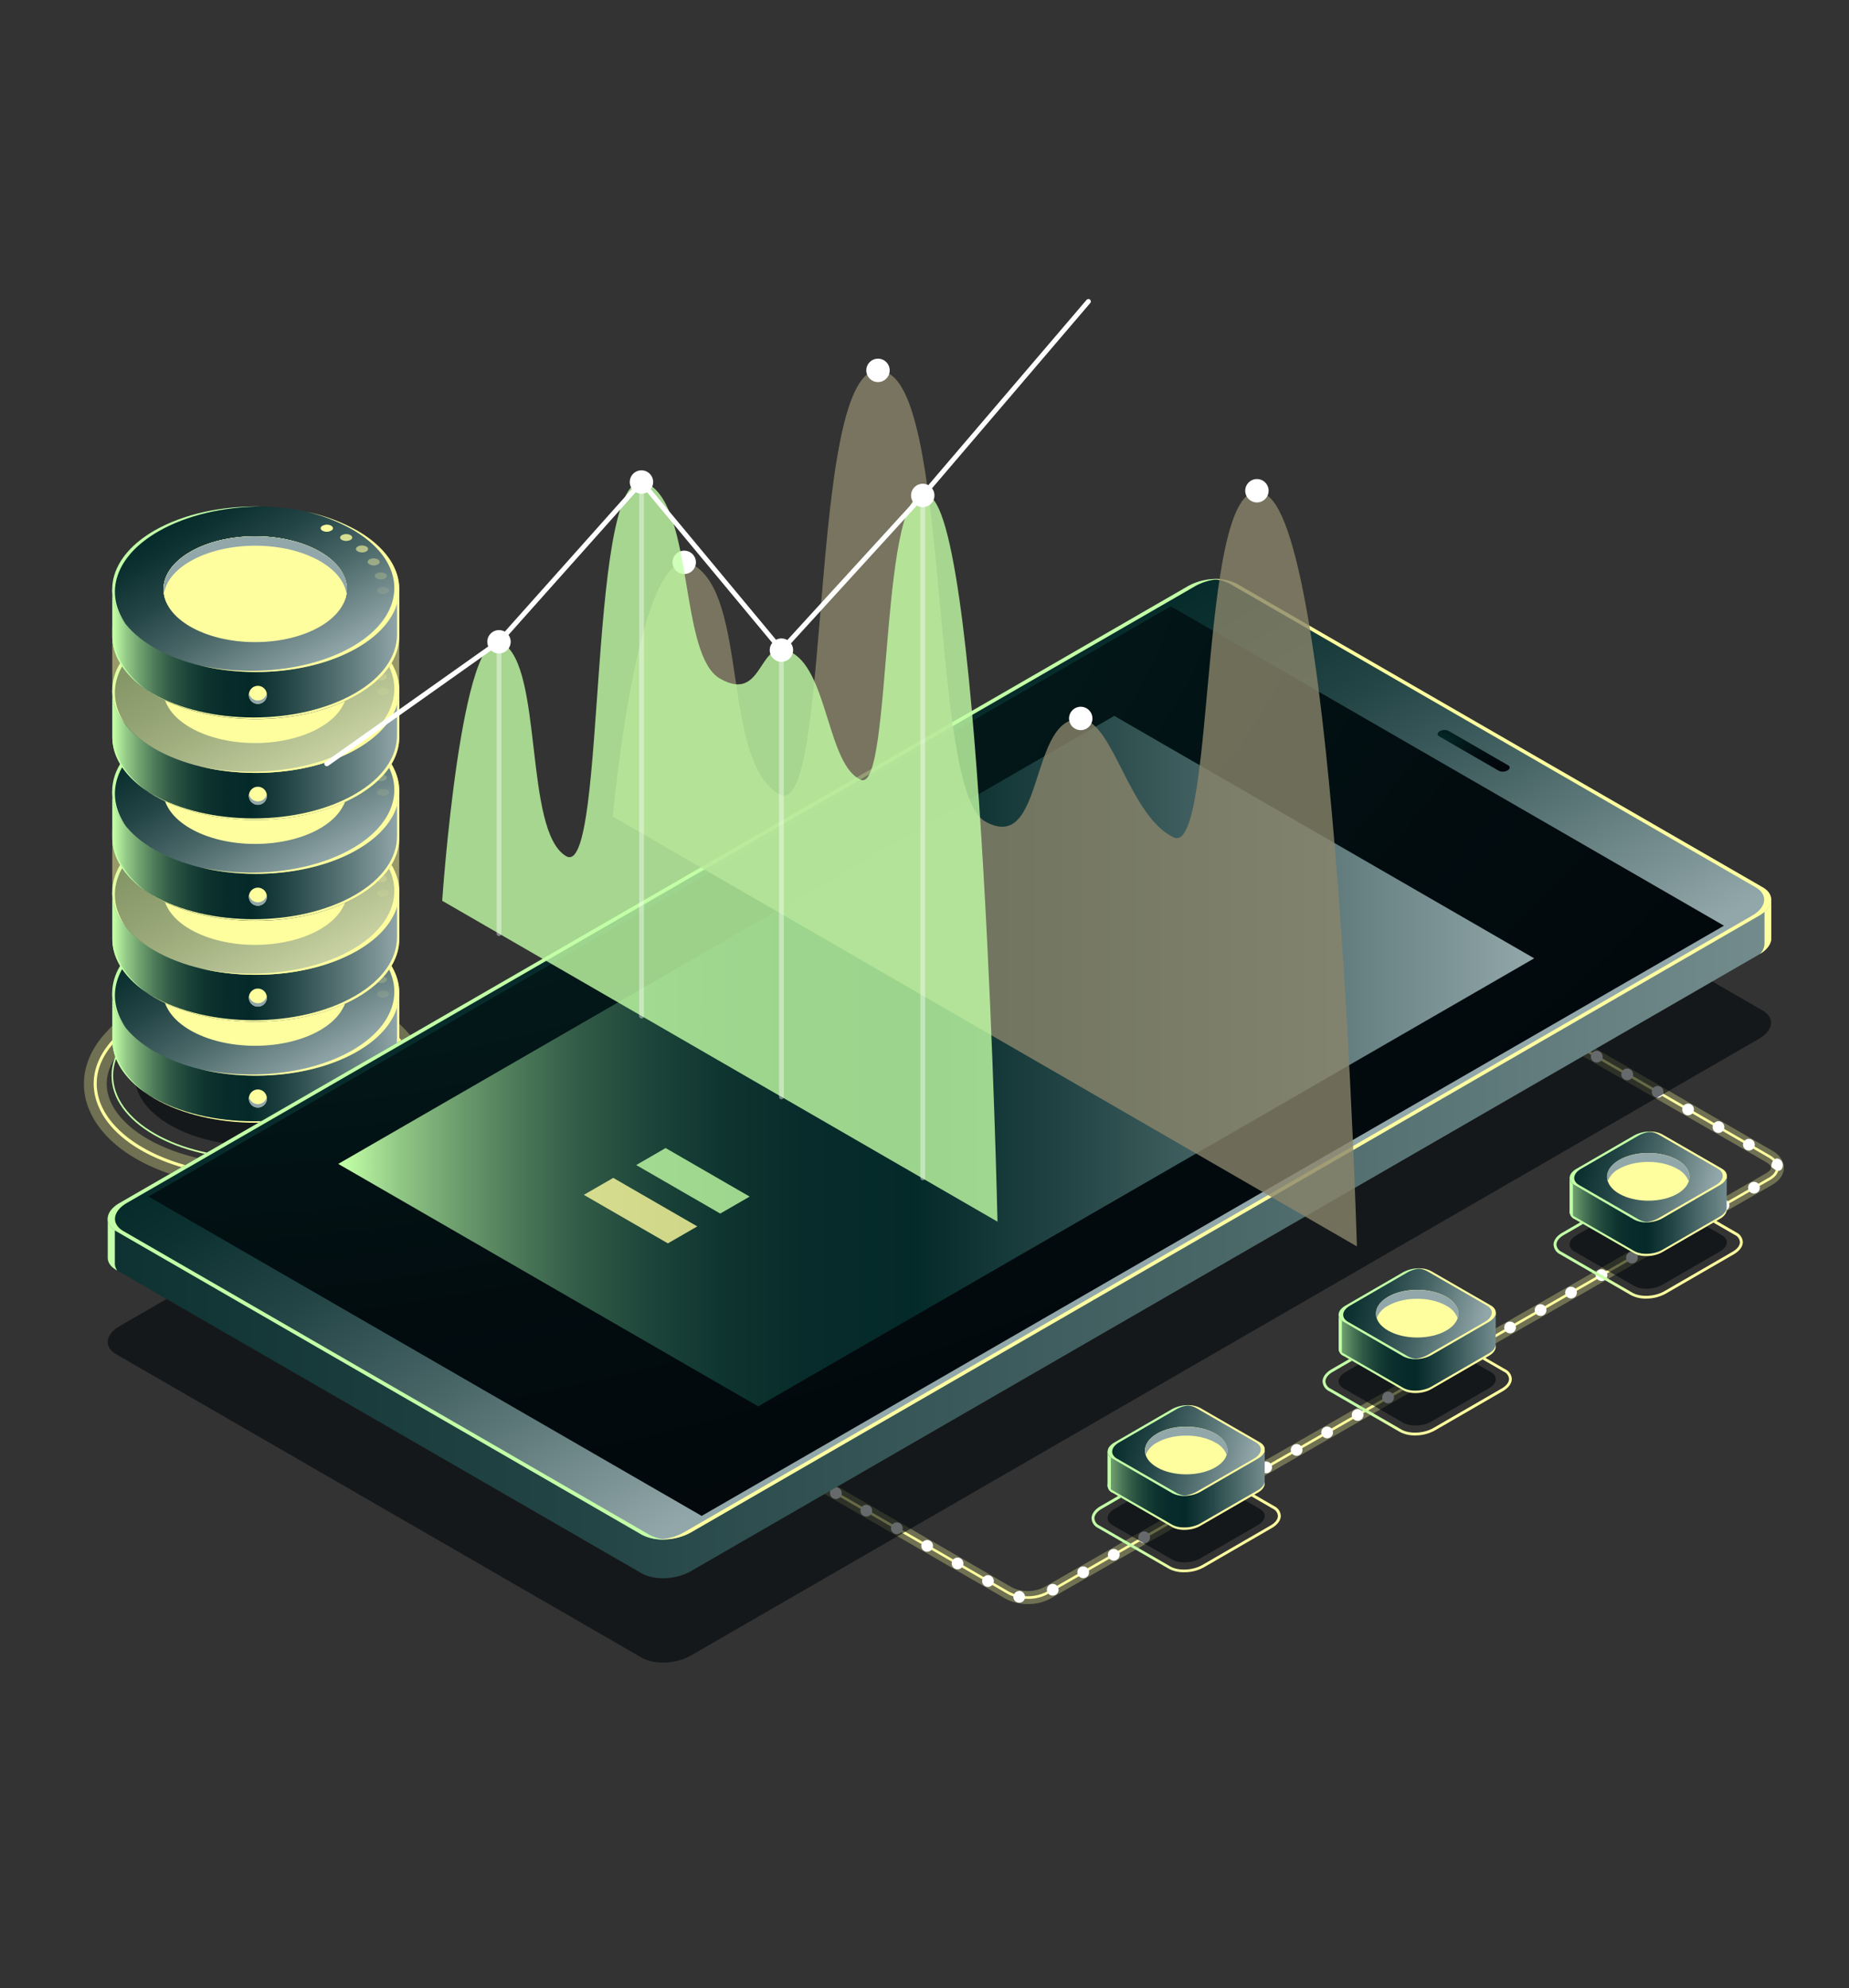 <svg xmlns="http://www.w3.org/2000/svg" xmlns:xlink="http://www.w3.org/1999/xlink" viewBox="0 0 767.17 824.97"><rect x="0" y="0" width="767.17" height="824.97" fill="#333333" stroke="none"/><defs><style>.cls-1,.cls-10,.cls-11,.cls-12,.cls-13,.cls-16,.cls-2,.cls-9{fill:#fffe9f;}.cls-1{opacity:0.3;}.cls-3{fill:url(#_ÂÁ_Ï_ÌÌ_È_ËÂÌÚ_14);}.cls-4{fill:#02070b;}.cls-10,.cls-4{opacity:0.6;}.cls-5{fill:url(#_ÂÁ_Ï_ÌÌ_È_ËÂÌÚ_15);}.cls-30,.cls-6{fill:#c3ffa6;}.cls-7{fill:url(#_ÂÁ_Ï_ÌÌ_È_ËÂÌÚ_13);}.cls-8{fill:#92a7aa;}.cls-29,.cls-30,.cls-9{opacity:0.8;}.cls-11,.cls-31{opacity:0.4;}.cls-12{opacity:0.2;}.cls-13{opacity:0.1;}.cls-14{fill:url(#_ÂÁ_Ï_ÌÌ_È_ËÂÌÚ_15-2);}.cls-15{fill:url(#_ÂÁ_Ï_ÌÌ_È_ËÂÌÚ_13-2);}.cls-16{opacity:0.5;}.cls-17{fill:url(#_ÂÁ_Ï_ÌÌ_È_ËÂÌÚ_15-3);}.cls-18{fill:url(#_ÂÁ_Ï_ÌÌ_È_ËÂÌÚ_13-3);}.cls-19{fill:url(#_ÂÁ_Ï_ÌÌ_È_ËÂÌÚ_15-4);}.cls-20{fill:url(#_ÂÁ_Ï_ÌÌ_È_ËÂÌÚ_13-4);}.cls-21{fill:url(#_ÂÁ_Ï_ÌÌ_È_ËÂÌÚ_15-5);}.cls-22{fill:url(#_ÂÁ_Ï_ÌÌ_È_ËÂÌÚ_13-5);}.cls-23,.cls-31{fill:#fff;}.cls-24{fill:url(#_ÂÁ_Ï_ÌÌ_È_ËÂÌÚ_13-6);}.cls-25{fill:url(#_ÂÁ_Ï_ÌÌ_È_ËÂÌÚ_13-7);}.cls-26{fill:url(#_ÂÁ_Ï_ÌÌ_È_ËÂÌÚ_18);}.cls-27{fill:url(#_ÂÁ_Ï_ÌÌ_È_ËÂÌÚ_15-6);}.cls-28{fill:url(#_ÂÁ_Ï_ÌÌ_È_ËÂÌÚ_18-2);}.cls-29{fill:#89846b;}.cls-32{fill:url(#_ÂÁ_Ï_ÌÌ_È_ËÂÌÚ_14-2);}.cls-33{fill:url(#_ÂÁ_Ï_ÌÌ_È_ËÂÌÚ_15-7);}.cls-34{fill:url(#_ÂÁ_Ï_ÌÌ_È_ËÂÌÚ_14-3);}.cls-35{fill:url(#_ÂÁ_Ï_ÌÌ_È_ËÂÌÚ_13-8);}.cls-36{fill:url(#_ÂÁ_Ï_ÌÌ_È_ËÂÌÚ_14-4);}.cls-37{fill:url(#_ÂÁ_Ï_ÌÌ_È_ËÂÌÚ_15-8);}.cls-38{fill:url(#_ÂÁ_Ï_ÌÌ_È_ËÂÌÚ_14-5);}.cls-39{fill:url(#_ÂÁ_Ï_ÌÌ_È_ËÂÌÚ_13-9);}.cls-40{fill:url(#_ÂÁ_Ï_ÌÌ_È_ËÂÌÚ_14-6);}.cls-41{fill:url(#_ÂÁ_Ï_ÌÌ_È_ËÂÌÚ_15-9);}.cls-42{fill:url(#_ÂÁ_Ï_ÌÌ_È_ËÂÌÚ_14-7);}.cls-43{fill:url(#_ÂÁ_Ï_ÌÌ_È_ËÂÌÚ_13-10);}</style><linearGradient id="_ÂÁ_Ï_ÌÌ_È_ËÂÌÚ_14" x1="46.28" y1="446.32" x2="165.99" y2="446.32" gradientUnits="userSpaceOnUse"><stop offset="0" stop-color="#c3ffa6"/><stop offset="0.23" stop-color="#c3ffa6"/><stop offset="0.51" stop-color="#fffe9f"/><stop offset="0.78" stop-color="#fffe9f"/><stop offset="1" stop-color="#fffe9f"/></linearGradient><linearGradient id="_ÂÁ_Ï_ÌÌ_È_ËÂÌÚ_15" x1="-206.71" y1="431.44" x2="-87.66" y2="431.44" gradientTransform="translate(253.32)" gradientUnits="userSpaceOnUse"><stop offset="0" stop-color="#c3ffa6"/><stop offset="0.01" stop-color="#bcf8a2"/><stop offset="0.05" stop-color="#92c886"/><stop offset="0.1" stop-color="#6c9d6d"/><stop offset="0.15" stop-color="#4c7958"/><stop offset="0.2" stop-color="#325c47"/><stop offset="0.26" stop-color="#1d453a"/><stop offset="0.32" stop-color="#0f3530"/><stop offset="0.39" stop-color="#072c2b"/><stop offset="0.48" stop-color="#042929"/><stop offset="0.6" stop-color="#204242"/><stop offset="0.85" stop-color="#668082"/><stop offset="1" stop-color="#92a7aa"/></linearGradient><linearGradient id="_ÂÁ_Ï_ÌÌ_È_ËÂÌÚ_13" x1="-1358.35" y1="-690.4" x2="-1261.14" y2="-690.4" gradientTransform="matrix(0.87, 0.5, -0.87, 0.5, 642.49, 1412.03)" gradientUnits="userSpaceOnUse"><stop offset="0" stop-color="#042929"/><stop offset="0.13" stop-color="#0d3131"/><stop offset="0.34" stop-color="#244546"/><stop offset="0.6" stop-color="#4a6768"/><stop offset="0.89" stop-color="#7e9597"/><stop offset="1" stop-color="#92a7aa"/></linearGradient><linearGradient id="_ÂÁ_Ï_ÌÌ_È_ËÂÌÚ_15-2" x1="-206.71" y1="389.57" x2="-87.66" y2="389.57" xlink:href="#_ÂÁ_Ï_ÌÌ_È_ËÂÌÚ_15"/><linearGradient id="_ÂÁ_Ï_ÌÌ_È_ËÂÌÚ_13-2" x1="-1400.22" y1="-732.27" x2="-1303.01" y2="-732.27" xlink:href="#_ÂÁ_Ï_ÌÌ_È_ËÂÌÚ_13"/><linearGradient id="_ÂÁ_Ï_ÌÌ_È_ËÂÌÚ_15-3" x1="-206.71" y1="347.7" x2="-87.66" y2="347.7" xlink:href="#_ÂÁ_Ï_ÌÌ_È_ËÂÌÚ_15"/><linearGradient id="_ÂÁ_Ï_ÌÌ_È_ËÂÌÚ_13-3" x1="-1442.09" y1="-774.14" x2="-1344.88" y2="-774.14" xlink:href="#_ÂÁ_Ï_ÌÌ_È_ËÂÌÚ_13"/><linearGradient id="_ÂÁ_Ï_ÌÌ_È_ËÂÌÚ_15-4" x1="-206.71" y1="305.83" x2="-87.66" y2="305.83" xlink:href="#_ÂÁ_Ï_ÌÌ_È_ËÂÌÚ_15"/><linearGradient id="_ÂÁ_Ï_ÌÌ_È_ËÂÌÚ_13-4" x1="-1483.96" y1="-816.01" x2="-1386.75" y2="-816.01" xlink:href="#_ÂÁ_Ï_ÌÌ_È_ËÂÌÚ_13"/><linearGradient id="_ÂÁ_Ï_ÌÌ_È_ËÂÌÚ_15-5" x1="-206.71" y1="263.96" x2="-87.66" y2="263.96" xlink:href="#_ÂÁ_Ï_ÌÌ_È_ËÂÌÚ_15"/><linearGradient id="_ÂÁ_Ï_ÌÌ_È_ËÂÌÚ_13-5" x1="-1525.83" y1="-857.88" x2="-1428.62" y2="-857.88" xlink:href="#_ÂÁ_Ï_ÌÌ_È_ËÂÌÚ_13"/><linearGradient id="_ÂÁ_Ï_ÌÌ_È_ËÂÌÚ_13-6" x1="-93.66" y1="455.59" x2="905.55" y2="455.59" gradientTransform="matrix(1, 0, 0, 1, 0, 0)" xlink:href="#_ÂÁ_Ï_ÌÌ_È_ËÂÌÚ_13"/><linearGradient id="_ÂÁ_Ï_ÌÌ_È_ËÂÌÚ_13-7" x1="-2768.03" y1="-488.36" x2="-2494.47" y2="-488.36" gradientTransform="matrix(0.87, 0.5, -1, 0.58, 2180.09, 2037.11)" xlink:href="#_ÂÁ_Ï_ÌÌ_È_ËÂÌÚ_13"/><radialGradient id="_ÂÁ_Ï_ÌÌ_È_ËÂÌÚ_18" cx="-3468.96" cy="-2857.58" r="543.98" gradientTransform="matrix(0.84, 0.49, -1.07, 0.62, 15, 3738.88)" gradientUnits="userSpaceOnUse"><stop offset="0.01" stop-color="#042929"/><stop offset="0.28" stop-color="#031b1c"/><stop offset="0.67" stop-color="#020c0f"/><stop offset="1" stop-color="#02070b"/></radialGradient><linearGradient id="_ÂÁ_Ï_ÌÌ_È_ËÂÌÚ_15-6" x1="140.34" y1="440.28" x2="636.55" y2="440.28" gradientTransform="matrix(1, 0, 0, 1, 0, 0)" xlink:href="#_ÂÁ_Ï_ÌÌ_È_ËÂÌÚ_15"/><radialGradient id="_ÂÁ_Ï_ÌÌ_È_ËÂÌÚ_18-2" cx="-2640.7" cy="-1198.36" r="25.87" gradientTransform="matrix(0.87, 0.5, -0.87, 0.5, 1851.95, 2226.29)" xlink:href="#_ÂÁ_Ï_ÌÌ_È_ËÂÌÚ_18"/><linearGradient id="_ÂÁ_Ï_ÌÌ_È_ËÂÌÚ_14-2" x1="644.6" y1="515.9" x2="723.11" y2="515.9" xlink:href="#_ÂÁ_Ï_ÌÌ_È_ËÂÌÚ_14"/><linearGradient id="_ÂÁ_Ï_ÌÌ_È_ËÂÌÚ_15-7" x1="645.1" y1="502.38" x2="724.52" y2="502.38" gradientTransform="matrix(1, 0, 0, 1, 0, 0)" xlink:href="#_ÂÁ_Ï_ÌÌ_È_ËÂÌÚ_15"/><linearGradient id="_ÂÁ_Ï_ÌÌ_È_ËÂÌÚ_14-3" x1="645.1" y1="511.19" x2="724.52" y2="511.19" xlink:href="#_ÂÁ_Ï_ÌÌ_È_ËÂÌÚ_14"/><linearGradient id="_ÂÁ_Ï_ÌÌ_È_ËÂÌÚ_13-8" x1="-647.85" y1="-890.37" x2="-610.45" y2="-922.77" gradientTransform="matrix(0.87, 0.5, -1, 0.58, 321.45, 1326.35)" xlink:href="#_ÂÁ_Ï_ÌÌ_È_ËÂÌÚ_13"/><linearGradient id="_ÂÁ_Ï_ÌÌ_È_ËÂÌÚ_14-4" x1="548.75" y1="572.67" x2="627.26" y2="572.67" xlink:href="#_ÂÁ_Ï_ÌÌ_È_ËÂÌÚ_14"/><linearGradient id="_ÂÁ_Ï_ÌÌ_È_ËÂÌÚ_15-8" x1="549.25" y1="559.15" x2="628.67" y2="559.15" gradientTransform="matrix(1, 0, 0, 1, 0, 0)" xlink:href="#_ÂÁ_Ï_ÌÌ_È_ËÂÌÚ_15"/><linearGradient id="_ÂÁ_Ï_ÌÌ_È_ËÂÌÚ_14-5" x1="549.25" y1="567.96" x2="628.67" y2="567.96" xlink:href="#_ÂÁ_Ï_ÌÌ_È_ËÂÌÚ_14"/><linearGradient id="_ÂÁ_Ï_ÌÌ_È_ËÂÌÚ_13-9" x1="-646.42" y1="-793.29" x2="-609.02" y2="-825.68" gradientTransform="matrix(0.87, 0.5, -1, 0.58, 321.45, 1326.35)" xlink:href="#_ÂÁ_Ï_ÌÌ_È_ËÂÌÚ_13"/><linearGradient id="_ÂÁ_Ï_ÌÌ_È_ËÂÌÚ_14-6" x1="452.9" y1="629.44" x2="531.41" y2="629.44" xlink:href="#_ÂÁ_Ï_ÌÌ_È_ËÂÌÚ_14"/><linearGradient id="_ÂÁ_Ï_ÌÌ_È_ËÂÌÚ_15-9" x1="453.4" y1="615.92" x2="532.82" y2="615.92" gradientTransform="matrix(1, 0, 0, 1, 0, 0)" xlink:href="#_ÂÁ_Ï_ÌÌ_È_ËÂÌÚ_15"/><linearGradient id="_ÂÁ_Ï_ÌÌ_È_ËÂÌÚ_14-7" x1="453.4" y1="624.73" x2="532.82" y2="624.73" xlink:href="#_ÂÁ_Ï_ÌÌ_È_ËÂÌÚ_14"/><linearGradient id="_ÂÁ_Ï_ÌÌ_È_ËÂÌÚ_13-10" x1="-645" y1="-696.2" x2="-607.59" y2="-728.6" gradientTransform="matrix(0.87, 0.5, -1, 0.58, 321.45, 1326.35)" xlink:href="#_ÂÁ_Ï_ÌÌ_È_ËÂÌÚ_13"/></defs><title>features5</title><g id="S5"><path class="cls-1" d="M106,492.73a112.67,112.67,0,0,1-31.63-4.44c-20.5-6-34.52-17.35-38.47-31-2.77-9.6-.17-19.56,7.33-28.06h0l.81-.91c18-20.36,59.22-28.31,93.91-18.11,20.5,6,34.52,17.35,38.47,31,2.77,9.6.17,19.56-7.33,28.06l-.8.91C155.57,484.54,131.31,492.73,106,492.73ZM50.3,435.49C45,441.54,43.12,448.16,45,454.62c3,10.35,15,19.53,32,24.55,30.91,9.1,68.64,2.24,84.11-15.28l.8-.92c5.34-6.05,7.19-12.67,5.32-19.12-3-10.36-15-19.54-32-24.56-30.92-9.1-68.65-2.24-84.11,15.28Z"/><path class="cls-2" d="M105.57,488.51a107.17,107.17,0,0,1-30.08-4.18c-19.12-5.62-32.13-15.91-35.68-28.22-2.4-8.32-.16-16.68,6.46-24.19l.81-.91c16.71-18.94,56.93-26.51,89.66-16.88,19.12,5.62,32.12,15.91,35.67,28.23,2.4,8.31.17,16.67-6.46,24.18l-.8.91C153.36,480.81,129.87,488.51,105.57,488.51ZM47.21,432.75c-6.33,7.17-8.47,15.13-6.19,23,3.38,11.72,16.4,21.95,34.82,27.37,32.31,9.5,71.95,2.09,88.37-16.51l.8-.91c6.33-7.17,8.47-15.13,6.2-23-3.38-11.72-16.4-21.95-34.83-27.37-32.3-9.5-71.95-2.09-88.36,16.51Z"/><path class="cls-3" d="M106.14,481c-15.3,0-30.61-3.36-42.26-10.09-11.35-6.55-17.6-15.28-17.6-24.59s6.25-18,17.6-24.58c23.3-13.45,61.21-13.45,84.51,0C159.74,428.29,166,437,166,446.33s-6.25,18-17.59,24.58C136.75,477.64,121.44,481,106.14,481Zm0-68.71c-15.19,0-30.37,3.34-41.93,10-11.14,6.42-17.27,15-17.27,24s6.13,17.59,17.27,24c23.12,13.35,60.74,13.36,83.86,0,11.14-6.42,17.27-14.95,17.27-24s-6.13-17.6-17.27-24C136.51,415.63,121.32,412.29,106.14,412.29Z"/><ellipse class="cls-4" cx="106.14" cy="446.32" rx="50.26" ry="29.02"/><path class="cls-5" d="M165.67,431.41V412H155.13a47.1,47.1,0,0,0-6.9-4.82c-23.25-13.42-60.94-13.42-84.19,0A47.53,47.53,0,0,0,57.15,412H46.61v19.48h0c0,8.8,5.81,17.59,17.44,24.3,23.24,13.43,60.94,13.43,84.18,0C159.87,449,165.68,440.22,165.67,431.41Z"/><path class="cls-6" d="M47.16,430.94V412h-.55v19.48c0,7.87,4.69,15.74,14,22.11C51.66,446.92,47.16,438.93,47.16,430.94Z"/><path class="cls-2" d="M164.73,412v18.82c0,8.81-5.8,17.62-17.44,24.34-23.24,13.42-60.94,13.42-84.18,0-1.19-.69-2.27-1.4-3.33-2.13,1.33.95,2.74,1.87,4.27,2.75,23.24,13.43,60.94,13.43,84.18,0,11.64-6.72,17.45-15.52,17.44-24.33V412Z"/><ellipse class="cls-7" cx="106.14" cy="411.96" rx="59.53" ry="34.37"/><path class="cls-6" d="M65.65,388c11.81-6.82,27.24-10.26,42.71-10.36-16-.35-32.13,3-44.32,10-18.11,10.46-22.27,26.17-11.93,38.66C43.21,413.53,47.72,398.36,65.65,388Z"/><path class="cls-2" d="M148.23,387.65a73.61,73.61,0,0,0-21.06-7.82,71.94,71.94,0,0,1,19,7.35c23.25,13.43,23.25,35.19,0,48.61-17.07,9.86-41.91,12.44-63.12,7.82,21.64,5.27,47.58,2.83,65.21-7.35C171.48,422.84,171.48,401.08,148.23,387.65Z"/><ellipse class="cls-2" cx="105.85" cy="411.96" rx="38.04" ry="21.96"/><path class="cls-2" d="M79,408.2c14.86-8.58,38.94-8.58,53.8,0,4.81,2.77,8,6.11,9.73,9.64,3.55-7.38.32-15.61-9.73-21.42-14.86-8.57-38.94-8.57-53.8,0-10,5.81-13.27,14-9.73,21.42C70.91,414.31,74.14,411,79,408.2Z"/><path class="cls-2" d="M79,404c14.86-8.58,38.94-8.58,53.8,0,5.74,3.32,9.24,7.43,10.54,11.72,2.07-6.81-1.43-14.07-10.54-19.34-14.86-8.57-38.94-8.57-53.8,0-9.11,5.27-12.61,12.53-10.54,19.34C69.71,411.47,73.21,407.35,79,404Z"/><path class="cls-8" d="M79,400.34c14.86-8.58,38.94-8.58,53.8,0,6.57,3.79,10.22,8.62,11,13.57,1-6.25-2.69-12.7-11-17.49-14.86-8.57-38.94-8.57-53.8,0-8.29,4.79-11.94,11.24-11,17.49C68.73,409,72.38,404.13,79,400.34Z"/><path class="cls-2" d="M136.94,385.41a3.8,3.8,0,0,0-3.51.48c-.74.7-.36,1.61.84,2a3.78,3.78,0,0,0,3.51-.48C138.52,386.75,138.14,385.84,136.94,385.41Z"/><path class="cls-9" d="M145.35,389.49a3.93,3.93,0,0,0-3.55.08c-.94.58-.88,1.5.13,2a3.93,3.93,0,0,0,3.55-.07C146.42,391,146.36,390,145.35,389.49Z"/><path class="cls-10" d="M152.24,394.42a3.81,3.81,0,0,0-3.5-.33c-1.13.47-1.38,1.38-.57,2a3.86,3.86,0,0,0,3.51.32C152.8,396,153.05,395.07,152.24,394.42Z"/><path class="cls-11" d="M157.34,400a3.47,3.47,0,0,0-3.33-.72c-1.26.34-1.81,1.2-1.24,1.92a3.47,3.47,0,0,0,3.33.72C157.36,401.61,157.91,400.75,157.34,400Z"/><path class="cls-12" d="M160.44,406.1c-.32-.78-1.68-1.26-3-1.07s-2.18,1-1.86,1.74,1.67,1.26,3,1.08S160.76,406.88,160.44,406.1Z"/><path class="cls-13" d="M161.18,413.1c.6-.72.09-1.59-1.16-1.94a3.51,3.51,0,0,0-3.35.67c-.61.72-.1,1.58,1.15,1.94A3.53,3.53,0,0,0,161.18,413.1Z"/><path class="cls-14" d="M165.67,389.54V370.08H155.13a47.85,47.85,0,0,0-6.9-4.81c-23.25-13.43-60.94-13.43-84.19,0a48.29,48.29,0,0,0-6.89,4.81H46.61v19.49h0c0,8.8,5.81,17.59,17.44,24.3,23.24,13.42,60.94,13.42,84.18,0C159.87,407.15,165.68,398.35,165.67,389.54Z"/><path class="cls-6" d="M47.16,389.06v-19h-.55v19.49c0,7.87,4.69,15.74,14,22.11C51.66,405.05,47.16,397.06,47.16,389.06Z"/><path class="cls-2" d="M164.73,370.08v18.83c0,8.81-5.8,17.62-17.44,24.34-23.24,13.42-60.94,13.42-84.18,0-1.19-.69-2.27-1.4-3.33-2.13,1.33.95,2.74,1.87,4.27,2.75,23.24,13.42,60.94,13.42,84.18,0,11.64-6.72,17.45-15.52,17.44-24.33V370.08Z"/><ellipse class="cls-15" cx="106.14" cy="370.08" rx="59.53" ry="34.37"/><path class="cls-6" d="M65.65,346.14c11.81-6.82,27.24-10.26,42.71-10.36-16-.35-32.13,3-44.32,10C45.93,356.24,41.77,372,52.11,384.44,43.21,371.66,47.72,356.49,65.65,346.14Z"/><path class="cls-2" d="M148.23,345.78A73.61,73.61,0,0,0,127.17,338a71.94,71.94,0,0,1,19,7.35c23.25,13.43,23.25,35.19,0,48.61-17.07,9.85-41.91,12.44-63.12,7.82,21.64,5.27,47.58,2.83,65.21-7.35C171.48,381,171.48,359.2,148.23,345.78Z"/><path class="cls-2" d="M132.75,385.62c-14.86,8.57-38.94,8.57-53.8,0s-14.86-22.49,0-31.07,38.94-8.57,53.8,0S147.61,377,132.75,385.62Z"/><path class="cls-2" d="M79,366.33c14.86-8.58,38.94-8.58,53.8,0,4.81,2.77,8,6.11,9.73,9.64,3.55-7.38.32-15.61-9.73-21.42-14.86-8.57-38.94-8.57-53.8,0-10,5.8-13.27,14-9.73,21.42C70.91,372.44,74.14,369.1,79,366.33Z"/><path class="cls-2" d="M79,362.17c14.86-8.58,38.94-8.58,53.8,0,5.74,3.31,9.24,7.43,10.54,11.72,2.07-6.81-1.43-14.07-10.54-19.34-14.86-8.57-38.94-8.57-53.8,0-9.11,5.26-12.61,12.53-10.54,19.34C69.71,369.6,73.21,365.48,79,362.17Z"/><path class="cls-8" d="M79,358.46c14.86-8.57,38.94-8.57,53.8,0,6.57,3.79,10.22,8.62,11,13.57,1-6.25-2.69-12.7-11-17.49-14.86-8.57-38.94-8.57-53.8,0C70.66,359.34,67,365.79,68,372,68.73,367.09,72.38,362.26,79,358.46Z"/><path class="cls-2" d="M136.94,343.54a3.8,3.8,0,0,0-3.51.48c-.74.7-.36,1.6.84,2a3.78,3.78,0,0,0,3.51-.48C138.52,344.88,138.14,344,136.94,343.54Z"/><path class="cls-9" d="M145.35,347.62a3.93,3.93,0,0,0-3.55.08c-.94.58-.88,1.5.13,2a3.93,3.93,0,0,0,3.55-.07C146.42,349.08,146.36,348.16,145.35,347.62Z"/><path class="cls-10" d="M152.24,352.55a3.81,3.81,0,0,0-3.5-.33c-1.13.47-1.38,1.38-.57,2a3.83,3.83,0,0,0,3.51.33C152.8,354.1,153.05,353.19,152.24,352.55Z"/><path class="cls-11" d="M157.34,358.16a3.47,3.47,0,0,0-3.33-.72c-1.26.34-1.81,1.2-1.24,1.92a3.47,3.47,0,0,0,3.33.72C157.36,359.74,157.91,358.88,157.34,358.16Z"/><path class="cls-12" d="M160.44,364.23c-.32-.78-1.68-1.26-3-1.07s-2.18,1-1.86,1.74,1.67,1.26,3,1.08S160.76,365,160.44,364.23Z"/><path class="cls-13" d="M161.18,371.23c.6-.72.09-1.59-1.16-1.94a3.51,3.51,0,0,0-3.35.67c-.61.72-.1,1.58,1.15,1.93A3.5,3.5,0,0,0,161.18,371.23Z"/><path class="cls-16" d="M165.67,345.45l-18.43-.21c-22.42-12.37-57.44-12.68-80.48-.92l-20.18-.23v25.05h.07c-.43,9.11,5.36,18.3,17.4,25.25,23.24,13.42,60.94,13.42,84.18,0,12-6.95,17.83-16.14,17.4-25.25h0Z"/><path class="cls-17" d="M165.67,347.67V328.21H155.13a47.85,47.85,0,0,0-6.9-4.81C125,310,87.29,310,64,323.4a48.29,48.29,0,0,0-6.89,4.81H46.61V347.7h0c0,8.79,5.81,17.59,17.44,24.3,23.24,13.42,60.94,13.42,84.18,0C159.87,365.28,165.68,356.47,165.67,347.67Z"/><path class="cls-6" d="M47.16,347.19v-19h-.55V347.7c0,7.87,4.69,15.73,14,22.11C51.66,363.18,47.16,355.19,47.16,347.19Z"/><path class="cls-2" d="M164.73,328.21V347c0,8.81-5.8,17.62-17.44,24.34-23.24,13.42-60.94,13.42-84.18,0-1.19-.69-2.27-1.41-3.33-2.13,1.33.95,2.74,1.87,4.27,2.75,23.24,13.42,60.94,13.42,84.18,0,11.64-6.72,17.45-15.53,17.44-24.33V328.21Z"/><ellipse class="cls-18" cx="106.14" cy="328.21" rx="59.53" ry="34.37"/><path class="cls-6" d="M65.65,304.27c11.81-6.82,27.24-10.26,42.71-10.36-16-.35-32.13,3-44.32,10-18.11,10.46-22.27,26.17-11.93,38.66C43.21,329.79,47.72,314.62,65.65,304.27Z"/><path class="cls-2" d="M148.23,303.91a73.61,73.61,0,0,0-21.06-7.82,71.94,71.94,0,0,1,19,7.35c23.25,13.42,23.25,35.19,0,48.61-17.07,9.85-41.91,12.44-63.12,7.82,21.64,5.27,47.58,2.83,65.21-7.35C171.48,339.09,171.48,317.33,148.23,303.91Z"/><ellipse class="cls-2" cx="105.85" cy="328.21" rx="38.04" ry="21.96"/><path class="cls-2" d="M79,324.45c14.86-8.57,38.94-8.57,53.8,0,4.81,2.77,8,6.11,9.73,9.64,3.55-7.38.32-15.62-9.73-21.42-14.86-8.57-38.94-8.57-53.8,0-10,5.8-13.27,14-9.73,21.42C70.91,330.57,74.14,327.23,79,324.45Z"/><path class="cls-2" d="M79,320.3c14.86-8.58,38.94-8.58,53.8,0,5.74,3.31,9.24,7.43,10.54,11.72,2.07-6.81-1.43-14.08-10.54-19.34-14.86-8.57-38.94-8.57-53.8,0-9.11,5.26-12.61,12.53-10.54,19.34C69.71,327.73,73.21,323.61,79,320.3Z"/><path class="cls-8" d="M79,316.59c14.86-8.57,38.94-8.57,53.8,0,6.57,3.8,10.22,8.63,11,13.58,1-6.25-2.69-12.7-11-17.49-14.86-8.57-38.94-8.57-53.8,0-8.29,4.79-11.94,11.23-11,17.49C68.73,325.22,72.38,320.38,79,316.59Z"/><path class="cls-2" d="M136.94,301.67a3.78,3.78,0,0,0-3.51.48c-.74.7-.36,1.6.84,2a3.78,3.78,0,0,0,3.51-.48C138.52,303,138.14,302.1,136.94,301.67Z"/><path class="cls-9" d="M145.35,305.75a3.93,3.93,0,0,0-3.55.07c-.94.59-.88,1.51.13,2.05a3.93,3.93,0,0,0,3.55-.07C146.42,307.21,146.36,306.29,145.35,305.75Z"/><path class="cls-10" d="M152.24,310.68a3.81,3.81,0,0,0-3.5-.33c-1.13.47-1.38,1.38-.57,2a3.83,3.83,0,0,0,3.51.33C152.8,312.23,153.05,311.32,152.24,310.68Z"/><path class="cls-11" d="M157.34,316.28a3.5,3.5,0,0,0-3.33-.71c-1.26.33-1.81,1.19-1.24,1.92a3.47,3.47,0,0,0,3.33.72C157.36,317.87,157.91,317,157.34,316.28Z"/><path class="cls-12" d="M160.44,322.36c-.32-.78-1.68-1.26-3-1.07s-2.18,1-1.86,1.74,1.67,1.26,3,1.07S160.76,323.14,160.44,322.36Z"/><path class="cls-13" d="M161.18,329.36c.6-.72.09-1.59-1.16-1.94a3.51,3.51,0,0,0-3.35.67c-.61.71-.1,1.58,1.15,1.93A3.53,3.53,0,0,0,161.18,329.36Z"/><path class="cls-19" d="M165.67,305.8V286.34H155.13a47.85,47.85,0,0,0-6.9-4.81C125,268.1,87.29,268.1,64,281.52a49.14,49.14,0,0,0-6.89,4.82H46.61v19.49h0c0,8.79,5.81,17.59,17.44,24.3,23.24,13.42,60.94,13.42,84.18,0C159.87,323.41,165.68,314.6,165.67,305.8Z"/><path class="cls-6" d="M47.16,305.32v-19h-.55v19.49c0,7.87,4.69,15.73,14,22.11C51.66,321.31,47.16,313.32,47.16,305.32Z"/><path class="cls-2" d="M164.73,286.34v18.83c0,8.81-5.8,17.62-17.44,24.34-23.24,13.42-60.94,13.42-84.18,0-1.19-.68-2.27-1.4-3.33-2.12,1.33.95,2.74,1.87,4.27,2.75,23.24,13.42,60.94,13.42,84.18,0,11.64-6.72,17.45-15.53,17.44-24.33V286.34Z"/><ellipse class="cls-20" cx="106.14" cy="286.34" rx="59.53" ry="34.37"/><path class="cls-6" d="M65.65,262.4c11.81-6.82,27.24-10.26,42.71-10.37-16-.34-32.13,3-44.32,10C45.93,272.5,41.77,288.21,52.11,300.7,43.21,287.92,47.72,272.75,65.65,262.4Z"/><path class="cls-2" d="M148.23,262a73.62,73.62,0,0,0-21.06-7.83,72.3,72.3,0,0,1,19,7.36c23.25,13.42,23.25,35.18,0,48.61C129.07,320,104.23,322.62,83,318c21.64,5.27,47.58,2.83,65.21-7.35C171.48,297.22,171.48,275.46,148.23,262Z"/><path class="cls-2" d="M132.75,301.87c-14.86,8.58-38.94,8.58-53.8,0s-14.86-22.48,0-31.06,38.94-8.58,53.8,0S147.61,293.3,132.75,301.87Z"/><path class="cls-2" d="M79,282.58c14.86-8.57,38.94-8.57,53.8,0,4.81,2.78,8,6.12,9.73,9.65,3.55-7.38.32-15.62-9.73-21.42-14.86-8.58-38.94-8.58-53.8,0-10,5.8-13.27,14-9.73,21.42C70.91,288.7,74.14,285.36,79,282.58Z"/><path class="cls-2" d="M79,278.43c14.86-8.58,38.94-8.58,53.8,0,5.74,3.31,9.24,7.43,10.54,11.72,2.07-6.81-1.43-14.08-10.54-19.34-14.86-8.58-38.94-8.58-53.8,0-9.11,5.26-12.61,12.53-10.54,19.34C69.71,285.86,73.21,281.74,79,278.43Z"/><path class="cls-8" d="M79,274.72c14.86-8.57,38.94-8.57,53.8,0,6.57,3.79,10.22,8.63,11,13.58,1-6.25-2.69-12.7-11-17.49-14.86-8.58-38.94-8.58-53.8,0C70.66,275.6,67,282,68,288.3,68.73,283.35,72.38,278.51,79,274.72Z"/><path class="cls-2" d="M136.94,259.8a3.78,3.78,0,0,0-3.51.48c-.74.7-.36,1.6.84,2a3.78,3.78,0,0,0,3.51-.48C138.52,261.13,138.14,260.23,136.94,259.8Z"/><path class="cls-9" d="M145.35,263.88a3.93,3.93,0,0,0-3.55.07c-.94.59-.88,1.51.13,2.05a3.93,3.93,0,0,0,3.55-.07C146.42,265.34,146.36,264.42,145.35,263.88Z"/><path class="cls-10" d="M152.24,268.81a3.81,3.81,0,0,0-3.5-.33c-1.13.47-1.38,1.37-.57,2a3.83,3.83,0,0,0,3.51.33C152.8,270.36,153.05,269.45,152.24,268.81Z"/><path class="cls-11" d="M157.34,274.41a3.5,3.5,0,0,0-3.33-.71c-1.26.33-1.81,1.19-1.24,1.92a3.45,3.45,0,0,0,3.33.71C157.36,276,157.91,275.14,157.34,274.41Z"/><path class="cls-12" d="M160.44,280.49c-.32-.78-1.68-1.26-3-1.07s-2.18,1-1.86,1.74,1.67,1.26,3,1.07S160.76,281.27,160.44,280.49Z"/><path class="cls-13" d="M161.18,287.49c.6-.72.09-1.59-1.16-1.94a3.51,3.51,0,0,0-3.35.67c-.61.71-.1,1.58,1.15,1.93A3.53,3.53,0,0,0,161.18,287.49Z"/><path class="cls-16" d="M165.67,261.7l-18.43-.21c-22.42-12.36-57.44-12.67-80.48-.91l-20.18-.23v25h.07c-.43,9.11,5.36,18.29,17.4,25.25,23.24,13.42,60.94,13.42,84.18,0,12-6.95,17.83-16.14,17.4-25.25h0Z"/><path class="cls-21" d="M165.67,263.93V244.47H155.13a48.68,48.68,0,0,0-6.9-4.82c-23.25-13.42-60.94-13.42-84.19,0a49.14,49.14,0,0,0-6.89,4.82H46.61V264h0c0,8.79,5.81,17.59,17.44,24.3,23.24,13.42,60.94,13.42,84.18,0C159.87,281.54,165.68,272.73,165.67,263.93Z"/><path class="cls-6" d="M47.16,263.45v-19h-.55V264c0,7.87,4.69,15.73,14,22.11C51.66,279.44,47.16,271.45,47.16,263.45Z"/><path class="cls-2" d="M164.73,244.47V263.3c0,8.81-5.8,17.62-17.44,24.33-23.24,13.43-60.94,13.43-84.18,0-1.19-.68-2.27-1.4-3.33-2.12,1.33.95,2.74,1.87,4.27,2.75,23.24,13.42,60.94,13.42,84.18,0,11.64-6.72,17.45-15.53,17.44-24.33V244.47Z"/><path class="cls-22" d="M148.23,268.78c-23.24,13.42-60.94,13.42-84.18,0s-23.25-35.18,0-48.6,60.94-13.42,84.19,0S171.48,255.35,148.23,268.78Z"/><path class="cls-6" d="M65.65,220.52c11.81-6.81,27.24-10.26,42.71-10.36-16-.34-32.13,3-44.32,10-18.11,10.46-22.27,26.17-11.93,38.65C43.21,246.05,47.72,230.88,65.65,220.52Z"/><path class="cls-2" d="M148.23,220.17a73.62,73.62,0,0,0-21.06-7.83,72.3,72.3,0,0,1,19,7.36c23.25,13.42,23.25,35.18,0,48.61-17.07,9.85-41.91,12.44-63.12,7.82,21.64,5.27,47.58,2.83,65.21-7.35C171.48,255.35,171.48,233.59,148.23,220.17Z"/><ellipse class="cls-2" cx="105.85" cy="244.47" rx="38.04" ry="21.96"/><path class="cls-2" d="M79,240.71c14.86-8.57,38.94-8.57,53.8,0,4.81,2.78,8,6.12,9.73,9.65,3.55-7.38.32-15.62-9.73-21.42-14.86-8.58-38.94-8.58-53.8,0-10,5.8-13.27,14-9.73,21.42C70.91,246.83,74.14,243.49,79,240.71Z"/><path class="cls-2" d="M79,236.56c14.86-8.58,38.94-8.58,53.8,0,5.74,3.31,9.24,7.43,10.54,11.72,2.07-6.81-1.43-14.08-10.54-19.34-14.86-8.58-38.94-8.58-53.8,0-9.11,5.26-12.61,12.53-10.54,19.34C69.71,244,73.21,239.87,79,236.56Z"/><path class="cls-8" d="M79,232.85c14.86-8.57,38.94-8.57,53.8,0,6.57,3.79,10.22,8.63,11,13.58,1-6.26-2.69-12.7-11-17.49-14.86-8.58-38.94-8.58-53.8,0-8.29,4.79-11.94,11.23-11,17.49C68.73,241.47,72.38,236.64,79,232.85Z"/><path class="cls-2" d="M136.94,217.93a3.78,3.78,0,0,0-3.51.48c-.74.69-.36,1.6.84,2a3.78,3.78,0,0,0,3.51-.48C138.52,219.26,138.14,218.36,136.94,217.93Z"/><path class="cls-9" d="M145.35,222a3.93,3.93,0,0,0-3.55.07c-.94.59-.88,1.51.13,2a3.93,3.93,0,0,0,3.55-.08C146.42,223.47,146.36,222.55,145.35,222Z"/><path class="cls-10" d="M152.24,226.93a3.84,3.84,0,0,0-3.5-.32c-1.13.47-1.38,1.37-.57,2a3.83,3.83,0,0,0,3.51.33C152.8,228.49,153.05,227.58,152.24,226.93Z"/><path class="cls-11" d="M157.34,232.54a3.5,3.5,0,0,0-3.33-.71c-1.26.33-1.81,1.19-1.24,1.92a3.45,3.45,0,0,0,3.33.71C157.36,234.13,157.91,233.27,157.34,232.54Z"/><path class="cls-12" d="M160.44,238.62c-.32-.78-1.68-1.26-3-1.08s-2.18,1-1.86,1.75,1.67,1.26,3,1.07S160.76,239.4,160.44,238.62Z"/><path class="cls-13" d="M161.18,245.62c.6-.72.09-1.59-1.16-1.94a3.53,3.53,0,0,0-3.35.66c-.61.72-.1,1.59,1.15,1.94A3.55,3.55,0,0,0,161.18,245.62Z"/><circle class="cls-2" cx="106.99" cy="288.3" r="3.74"/><path class="cls-8" d="M107,290.64a3.74,3.74,0,0,1-3.67-3,4.05,4.05,0,0,0-.07.7,3.74,3.74,0,0,0,7.48,0,4.05,4.05,0,0,0-.07-.7A3.74,3.74,0,0,1,107,290.64Z"/><circle class="cls-2" cx="106.99" cy="330.17" r="3.74"/><path class="cls-8" d="M107,332.51a3.74,3.74,0,0,1-3.67-3,4.05,4.05,0,0,0-.07.7,3.74,3.74,0,0,0,7.48,0,4.05,4.05,0,0,0-.07-.7A3.74,3.74,0,0,1,107,332.51Z"/><circle class="cls-2" cx="106.99" cy="372.04" r="3.74"/><path class="cls-8" d="M107,374.38a3.74,3.74,0,0,1-3.67-3,4.05,4.05,0,0,0-.07.7,3.74,3.74,0,0,0,7.48,0,4.05,4.05,0,0,0-.07-.7A3.74,3.74,0,0,1,107,374.38Z"/><circle class="cls-2" cx="106.99" cy="413.91" r="3.74"/><path class="cls-8" d="M107,416.25a3.74,3.74,0,0,1-3.67-3,4.05,4.05,0,0,0-.07.7,3.74,3.74,0,0,0,7.48,0,4.05,4.05,0,0,0-.07-.7A3.74,3.74,0,0,1,107,416.25Z"/><circle class="cls-2" cx="106.99" cy="455.78" r="3.74"/><path class="cls-8" d="M107,458.12a3.74,3.74,0,0,1-3.67-3,4.05,4.05,0,0,0-.07.7,3.74,3.74,0,0,0,7.48,0,4.05,4.05,0,0,0-.07-.7A3.74,3.74,0,0,1,107,458.12Z"/><path class="cls-1" d="M426.46,665.56a19.1,19.1,0,0,1-9.38-2.28l-94.77-54.8a2.71,2.71,0,0,1,2.71-4.69l94.77,54.81a15,15,0,0,0,13.34,0L732.8,486.79c1.23-.71,2-1.57,2-2.29s-.74-1.57-2-2.29L638,427.41a2.71,2.71,0,0,1,2.71-4.69l94.76,54.8c3,1.72,4.68,4.26,4.68,7s-1.7,5.26-4.68,7L435.83,663.29A19.14,19.14,0,0,1,426.46,665.56Z"/><path class="cls-2" d="M426.46,663.39a17,17,0,0,1-8.3-2L323.4,606.6l.54-.93,94.76,54.8a17.18,17.18,0,0,0,15.52,0l299.66-171.8c2-1.14,3-2.62,3-4.17s-1.08-3-3-4.16l-94.76-54.81.54-.93,94.76,54.8c2.32,1.34,3.6,3.15,3.6,5.1s-1.28,3.77-3.6,5.1L434.75,661.41A16.94,16.94,0,0,1,426.46,663.39Z"/><path class="cls-23" d="M652,432.36a2.43,2.43,0,1,1-.89-3.32A2.43,2.43,0,0,1,652,432.36Z"/><path class="cls-23" d="M664.63,439.66a2.43,2.43,0,1,1-.89-3.32A2.43,2.43,0,0,1,664.63,439.66Z"/><path class="cls-23" d="M677.25,447a2.43,2.43,0,1,1-.88-3.32A2.42,2.42,0,0,1,677.25,447Z"/><path class="cls-23" d="M689.88,454.26a2.43,2.43,0,1,1-.89-3.32A2.43,2.43,0,0,1,689.88,454.26Z"/><path class="cls-23" d="M702.5,461.56a2.43,2.43,0,1,1-.89-3.32A2.43,2.43,0,0,1,702.5,461.56Z"/><path class="cls-23" d="M715.12,468.86a2.43,2.43,0,1,1-.89-3.32A2.43,2.43,0,0,1,715.12,468.86Z"/><path class="cls-23" d="M727.74,476.16a2.43,2.43,0,1,1-.88-3.32A2.43,2.43,0,0,1,727.74,476.16Z"/><path class="cls-23" d="M737.28,485.69a5.66,5.66,0,0,1-1.55-.91c-.41-.31-.69-.48-.76-.74a3.74,3.74,0,0,1,1-2.77,1.85,1.85,0,0,1,1.82-.52,2.67,2.67,0,0,1,1.79,1.81,2.8,2.8,0,0,1-.46,2.66A1.7,1.7,0,0,1,737.28,485.69Z"/><path class="cls-23" d="M725.63,494a2.43,2.43,0,1,1,3.32.9A2.44,2.44,0,0,1,725.63,494Z"/><path class="cls-23" d="M713,501.27a2.43,2.43,0,1,1,3.32.9A2.44,2.44,0,0,1,713,501.27Z"/><path class="cls-23" d="M700.33,508.52a2.43,2.43,0,1,1,3.32.9A2.42,2.42,0,0,1,700.33,508.52Z"/><path class="cls-23" d="M687.68,515.78a2.43,2.43,0,1,1,3.32.9A2.43,2.43,0,0,1,687.68,515.78Z"/><path class="cls-23" d="M675,523a2.43,2.43,0,1,1,3.32.9A2.44,2.44,0,0,1,675,523Z"/><path class="cls-23" d="M662.38,530.28a2.43,2.43,0,1,1,3.32.9A2.44,2.44,0,0,1,662.38,530.28Z"/><path class="cls-23" d="M649.73,537.53a2.43,2.43,0,1,1,3.32.9A2.43,2.43,0,0,1,649.73,537.53Z"/><path class="cls-23" d="M637.08,544.79a2.43,2.43,0,1,1,3.32.9A2.43,2.43,0,0,1,637.08,544.79Z"/><path class="cls-23" d="M624.43,552a2.43,2.43,0,1,1,3.32.9A2.44,2.44,0,0,1,624.43,552Z"/><path class="cls-23" d="M611.78,559.29a2.43,2.43,0,1,1,3.32.9A2.44,2.44,0,0,1,611.78,559.29Z"/><path class="cls-23" d="M599.13,566.54a2.43,2.43,0,1,1,3.32.9A2.43,2.43,0,0,1,599.13,566.54Z"/><path class="cls-23" d="M586.48,573.8a2.43,2.43,0,1,1,3.32.9A2.43,2.43,0,0,1,586.48,573.8Z"/><path class="cls-23" d="M573.83,581.05a2.43,2.43,0,1,1,3.32.9A2.44,2.44,0,0,1,573.83,581.05Z"/><path class="cls-23" d="M561.18,588.3a2.43,2.43,0,0,1,4.22-2.42,2.43,2.43,0,1,1-4.22,2.42Z"/><path class="cls-23" d="M548.53,595.55a2.43,2.43,0,1,1,3.32.9A2.42,2.42,0,0,1,548.53,595.55Z"/><path class="cls-23" d="M535.88,602.81a2.43,2.43,0,1,1,3.32.9A2.43,2.43,0,0,1,535.88,602.81Z"/><path class="cls-23" d="M523.23,610.06a2.43,2.43,0,1,1,3.32.9A2.43,2.43,0,0,1,523.23,610.06Z"/><path class="cls-23" d="M510.58,617.31a2.43,2.43,0,1,1,3.32.9A2.42,2.42,0,0,1,510.58,617.31Z"/><path class="cls-23" d="M497.93,624.56a2.43,2.43,0,0,1,4.22-2.41,2.43,2.43,0,1,1-4.22,2.41Z"/><path class="cls-23" d="M485.28,631.82a2.43,2.43,0,1,1,3.32.9A2.43,2.43,0,0,1,485.28,631.82Z"/><path class="cls-23" d="M472.63,639.07a2.43,2.43,0,1,1,3.32.9A2.43,2.43,0,0,1,472.63,639.07Z"/><path class="cls-23" d="M460,646.32a2.43,2.43,0,1,1,3.32.9A2.41,2.41,0,0,1,460,646.32Z"/><path class="cls-23" d="M447.33,653.58a2.43,2.43,0,1,1,3.32.9A2.43,2.43,0,0,1,447.33,653.58Z"/><path class="cls-23" d="M434.68,660.83a2.43,2.43,0,1,1,3.32.9A2.43,2.43,0,0,1,434.68,660.83Z"/><path class="cls-23" d="M420.55,661.89a2.63,2.63,0,0,1,2.8-1.76,2.59,2.59,0,0,1,1.95,2.69,2.43,2.43,0,1,1-4.75-.93Z"/><path class="cls-23" d="M407.82,654.8a2.43,2.43,0,1,1,.89,3.32A2.43,2.43,0,0,1,407.82,654.8Z"/><path class="cls-23" d="M395.2,647.5a2.43,2.43,0,1,1,.89,3.32A2.43,2.43,0,0,1,395.2,647.5Z"/><path class="cls-23" d="M382.58,640.2a2.43,2.43,0,1,1,.88,3.32A2.43,2.43,0,0,1,382.58,640.2Z"/><path class="cls-23" d="M370,632.9a2.43,2.43,0,1,1,.89,3.32A2.43,2.43,0,0,1,370,632.9Z"/><path class="cls-23" d="M357.33,625.6a2.43,2.43,0,1,1,.89,3.32A2.43,2.43,0,0,1,357.33,625.6Z"/><path class="cls-23" d="M344.71,618.3a2.43,2.43,0,1,1,.88,3.32A2.43,2.43,0,0,1,344.71,618.3Z"/><path class="cls-23" d="M332.08,611a2.43,2.43,0,1,1,.89,3.32A2.44,2.44,0,0,1,332.08,611Z"/><path class="cls-4" d="M266.26,687.81,48.2,561.91c-5.2-3-4.54-8.24,1.46-11.71L493,294.21c6-3.46,15.08-3.84,20.28-.84l218.06,125.9c5.19,3,4.54,8.24-1.46,11.71L286.54,687C280.54,690.43,271.46,690.81,266.26,687.81Z"/><path class="cls-24" d="M734.89,373.21l-11.12,6.67L513.32,258.38c-5.2-3-14.28-2.63-20.28.84l-436.4,252L44.7,505.83v16.26h0c.1,1.81,1.25,3.53,3.5,4.83l218.06,125.9c5.2,3,14.28,2.62,20.28-.84L729.92,396c3.38-2,5.06-4.46,5-6.82h0Z"/><path class="cls-6" d="M56.64,511.17,44.7,505.83v16.26h0c.1,1.81,1.25,3.53,3.5,4.83l.46.27a5,5,0,0,1-1-2.73h0V508.19l11.94,5.34,16.86-9.73c-.77-.91-1.56-1.8-2.38-2.67Z"/><path class="cls-2" d="M723.77,379.88l-103.3-59.64c-1.05.67-2.09,1.35-3.13,2L721,382.1l11.11-6.68v15.95h0a6.28,6.28,0,0,1-1.92,4.47c3.22-1.93,4.83-4.38,4.73-6.68h0v-16Z"/><path class="cls-25" d="M266.26,636.72,48.2,510.82c-5.2-3-4.54-8.24,1.46-11.71L493,243.13c6-3.47,15.08-3.84,20.28-.84L731.38,368.18c5.19,3,4.54,8.25-1.46,11.71l-443.38,256C280.54,639.34,271.46,639.72,266.26,636.72Z"/><path class="cls-6" d="M269.28,636.72,51.22,510.82c-5.2-3-4.55-8.24,1.45-11.71l443.38-256a23.15,23.15,0,0,1,10.06-2.81A23.91,23.91,0,0,0,493,243.13l-443.38,256c-6,3.47-6.66,8.71-1.46,11.71l218.06,125.9a18.94,18.94,0,0,0,10.22,2A16.92,16.92,0,0,1,269.28,636.72Z"/><path class="cls-2" d="M731.38,368.18,513.32,242.29a18.9,18.9,0,0,0-10.21-2,16.83,16.83,0,0,1,7.29,2L728.46,368.18c5.2,3,4.55,8.25-1.45,11.71l-443.39,256a23.16,23.16,0,0,1-10.07,2.81,23.86,23.86,0,0,0,13-2.81l443.38-256C735.92,376.43,736.57,371.19,731.38,368.18Z"/><polygon class="cls-26" points="291.13 628.98 61.61 496.46 485.77 251.57 715.29 384.09 291.13 628.98"/><polygon class="cls-27" points="314.57 583.52 140.34 482.93 462.32 297.03 636.55 397.63 314.57 583.52"/><path class="cls-28" d="M621.86,319.81l-24.75-14.29c-.93-.54-.82-1.48.26-2.11h0a4.07,4.07,0,0,1,3.65-.15l24.74,14.29c.94.54.82,1.48-.26,2.1h0A4,4,0,0,1,621.86,319.81Z"/><path class="cls-29" d="M254.27,338.81s10.64-117.59,33.45-104.38,11.79,81.39,35.45,95.05c23.29,13.45,10.6-194.71,45.76-174.41,25.23,14.57,17.16,172.67,39.68,185.67,25.28,14.59,18-45,40.45-42.26,12.86,1.54,19.61,40.21,37.86,48.95s9.54-158.81,38.39-142.15C554.51,222.14,563,517.17,563,517.17Z"/><path class="cls-23" d="M288.74,233.33a4.85,4.85,0,1,1-4.85-4.85A4.85,4.85,0,0,1,288.74,233.33Z"/><path class="cls-23" d="M369.14,153.68a4.85,4.85,0,1,1-4.84-4.85A4.84,4.84,0,0,1,369.14,153.68Z"/><path class="cls-23" d="M453.26,298.1a4.85,4.85,0,1,1-4.85-4.85A4.85,4.85,0,0,1,453.26,298.1Z"/><path class="cls-23" d="M526.36,203.62a4.85,4.85,0,1,1-4.85-4.85A4.85,4.85,0,0,1,526.36,203.62Z"/><path class="cls-30" d="M183.47,373.75s7.95-116.82,25-106.94,8.8,78.25,26.46,88.45c17.37,10,7.91-169.54,34.14-154.39,18.84,10.87,12.81,71,29.62,80.67,18.86,10.89,15.6-19,30.19-10.56s14.63,46.45,28.25,52.55,7.12-130,28.65-117.54c21.8,12.59,28.09,300.91,28.09,300.91Z"/><path class="cls-23" d="M211.89,266.29a4.85,4.85,0,1,1-4.84-4.85A4.85,4.85,0,0,1,211.89,266.29Z"/><path class="cls-23" d="M271,200a4.85,4.85,0,1,1-4.85-4.85A4.85,4.85,0,0,1,271,200Z"/><path class="cls-23" d="M329.07,269.76a4.85,4.85,0,1,1-4.85-4.85A4.85,4.85,0,0,1,329.07,269.76Z"/><path class="cls-23" d="M387.71,205.57a4.85,4.85,0,1,1-4.85-4.85A4.85,4.85,0,0,1,387.71,205.57Z"/><polygon class="cls-9" points="277.11 515.9 242.24 495.77 254.44 488.73 289.31 508.86 277.11 515.9"/><polygon class="cls-30" points="298.84 503.53 263.97 483.4 276.17 476.35 311.04 496.49 298.84 503.53"/><path class="cls-31" d="M207.05,388.38a1,1,0,0,1-1-1V266.29a1,1,0,1,1,2,0V387.37A1,1,0,0,1,207.05,388.38Z"/><path class="cls-31" d="M266.19,422.57a1,1,0,0,1-1-1V200a1,1,0,1,1,2,0v221.6A1,1,0,0,1,266.19,422.57Z"/><path class="cls-31" d="M324.22,456.1a1,1,0,0,1-1-1V269.76a1,1,0,0,1,2,0V455.1A1,1,0,0,1,324.22,456.1Z"/><path class="cls-31" d="M382.86,489.75a1,1,0,0,1-1-1V206a1,1,0,0,1,2,0V488.74A1,1,0,0,1,382.86,489.75Z"/><path class="cls-23" d="M135.61,317.9a1,1,0,0,1-.59-1.83l71.35-50.54,59.07-66.24a1,1,0,0,1,1.53,0l57.29,68.91,57.86-63.33,68.7-80.44a1,1,0,0,1,1.42-.12,1,1,0,0,1,.11,1.43l-68.72,80.46L325,270.44a1,1,0,0,1-.76.33,1,1,0,0,1-.76-.37l-57.28-68.9L207.8,267a.8.8,0,0,1-.17.15l-71.44,50.6A1,1,0,0,1,135.61,317.9Z"/><path class="cls-4" d="M678,533.55l-24.74-14.26c-3-1.74-2.63-4.77.84-6.77L678,498.74c3.46-2,8.71-2.22,11.71-.49l24.74,14.27c3,1.73,2.63,4.76-.84,6.76l-23.84,13.79C686.28,535.07,681,535.29,678,533.55Z"/><path class="cls-32" d="M683,538.81a12.89,12.89,0,0,1-6.34-1.45L647.3,520.44a4.71,4.71,0,0,1-2.7-4c0-1.85,1.34-3.7,3.7-5L676.57,495c4.27-2.46,10.78-2.72,14.5-.57l29.34,16.92a4.73,4.73,0,0,1,2.7,4c0,1.86-1.35,3.7-3.7,5.06l-28.27,16.35A16.71,16.71,0,0,1,683,538.81Zm1.75-44.64a15.53,15.53,0,0,0-7.56,1.89L648.9,512.41c-2,1.14-3.11,2.61-3.11,4a3.59,3.59,0,0,0,2.11,3l29.34,16.92c3.39,2,9.36,1.7,13.3-.57l28.27-16.36c2-1.14,3.11-2.6,3.11-4a3.58,3.58,0,0,0-2.11-3l-29.34-16.93A11.73,11.73,0,0,0,684.73,494.17Z"/><path class="cls-33" d="M716.45,488.07h-21l-5.82-3.34c-3-1.73-8.25-1.51-11.71.49l-5.76,3.34H651.27v14.07h0a3.39,3.39,0,0,0,2,3.14L678,520c3,1.74,8.25,1.52,11.71-.48l23.84-13.79c1.8-1,2.76-2.35,2.85-3.62h0Z"/><path class="cls-34" d="M713.58,504.79l-23.84,13.79c-3.46,2-8.71,2.22-11.71.49L653.29,504.8a3.39,3.39,0,0,1-2-3.14h0v1h0a3.39,3.39,0,0,0,2,3.14L678,520c3,1.74,8.25,1.52,11.71-.48l23.84-13.79c1.8-1,2.76-2.35,2.85-3.62h0v-1h0C716.34,502.44,715.38,503.75,713.58,504.79Z"/><path class="cls-6" d="M652.6,503.6h0V489.53h20.94l5.76-3.34c3.47-2,8.71-2.22,11.72-.49l5.81,3.34h19.63v-1h-21l-5.82-3.34c-3-1.73-8.25-1.51-11.71.49l-5.76,3.34H651.27v14.07h0a3.39,3.39,0,0,0,2,3.14l.24.14A3,3,0,0,1,652.6,503.6Z"/><path class="cls-35" d="M678,506,653.29,491.7c-3-1.73-2.63-4.76.84-6.76L678,471.15c3.46-2,8.71-2.22,11.71-.48l24.74,14.26c3,1.74,2.63,4.77-.84,6.77l-23.84,13.78C686.28,507.49,681,507.7,678,506Z"/><path class="cls-2" d="M714.42,484.93l-24.74-14.26a10.83,10.83,0,0,0-5.91-1.14,9.72,9.72,0,0,1,4.26,1.14l24.74,14.26c3,1.74,2.62,4.77-.84,6.77l-23.84,13.78a13.21,13.21,0,0,1-5.8,1.63,13.68,13.68,0,0,0,7.45-1.63l23.84-13.78C717.05,489.7,717.42,486.67,714.42,484.93Z"/><path class="cls-6" d="M679.92,506,655.18,491.7c-3-1.73-2.62-4.76.84-6.76l23.84-13.79a13.36,13.36,0,0,1,5.71-1.62,13.84,13.84,0,0,0-7.6,1.62l-23.84,13.79c-3.47,2-3.85,5-.84,6.76L678,506a11,11,0,0,0,6,1.14A9.73,9.73,0,0,1,679.92,506Z"/><path class="cls-2" d="M696,495.3c-6.68,3.86-17.51,3.86-24.19,0s-6.68-10.11,0-14,17.51-3.86,24.19,0S702.63,491.45,696,495.3Z"/><path class="cls-8" d="M671.76,485c6.68-3.86,17.51-3.86,24.19,0a9.76,9.76,0,0,1,4.71,5.14c1-3.1-.56-6.43-4.71-8.82-6.68-3.86-17.51-3.86-24.19,0-4.15,2.39-5.72,5.72-4.71,8.82A9.72,9.72,0,0,1,671.76,485Z"/><path class="cls-4" d="M582.18,590.32l-24.74-14.26c-3-1.74-2.63-4.77.84-6.77l23.84-13.78c3.46-2,8.71-2.22,11.71-.49l24.74,14.27c3,1.73,2.63,4.76-.84,6.76l-23.84,13.79C590.43,591.84,585.18,592.06,582.18,590.32Z"/><path class="cls-36" d="M587.13,595.58a12.91,12.91,0,0,1-6.34-1.45l-29.34-16.92a4.73,4.73,0,0,1-2.7-4c0-1.85,1.35-3.7,3.7-5.05l28.27-16.36c4.27-2.46,10.78-2.72,14.5-.57l29.34,16.92a4.73,4.73,0,0,1,2.7,4c0,1.86-1.35,3.7-3.7,5.06l-28.27,16.35A16.71,16.71,0,0,1,587.13,595.58Zm1.75-44.64a15.53,15.53,0,0,0-7.56,1.89l-28.27,16.35c-2,1.14-3.11,2.61-3.11,4a3.59,3.59,0,0,0,2.11,3l29.34,16.92c3.39,2,9.36,1.7,13.3-.57L623,576.16c2-1.14,3.11-2.6,3.11-4a3.58,3.58,0,0,0-2.11-3l-29.34-16.93A11.73,11.73,0,0,0,588.88,550.94Z"/><path class="cls-37" d="M620.6,544.84h-21l-5.82-3.34c-3-1.73-8.25-1.51-11.71.49l-5.76,3.34H555.42V559.4h0a3.39,3.39,0,0,0,2,3.14l24.74,14.26c3,1.74,8.25,1.52,11.71-.48l23.84-13.79c1.8-1,2.76-2.35,2.85-3.62h0Z"/><path class="cls-38" d="M617.73,561.56l-23.84,13.79c-3.46,2-8.71,2.22-11.71.49l-24.74-14.27a3.39,3.39,0,0,1-2-3.14h0v1h0a3.39,3.39,0,0,0,2,3.14l24.74,14.26c3,1.74,8.25,1.52,11.71-.48l23.84-13.79c1.8-1,2.76-2.35,2.85-3.62h0v-1h0C620.49,559.21,619.53,560.52,617.73,561.56Z"/><path class="cls-6" d="M556.75,560.37h0V546.3h20.94l5.76-3.34c3.47-2,8.71-2.22,11.72-.49l5.81,3.34H620.6v-1h-21l-5.82-3.34c-3-1.73-8.25-1.51-11.71.49l-5.76,3.34H555.42V559.4h0a3.39,3.39,0,0,0,2,3.14l.24.14A3,3,0,0,1,556.75,560.37Z"/><path class="cls-39" d="M582.18,562.74l-24.74-14.27c-3-1.73-2.63-4.76.84-6.76l23.84-13.79c3.46-2,8.71-2.22,11.71-.48l24.74,14.26c3,1.74,2.63,4.77-.84,6.77l-23.84,13.78C590.43,564.26,585.18,564.47,582.18,562.74Z"/><path class="cls-2" d="M618.57,541.7l-24.74-14.26a10.83,10.83,0,0,0-5.91-1.14,9.72,9.72,0,0,1,4.26,1.14l24.74,14.26c3,1.74,2.63,4.77-.84,6.77l-23.84,13.78a13.21,13.21,0,0,1-5.8,1.63,13.68,13.68,0,0,0,7.45-1.63l23.84-13.78C621.2,546.47,621.57,543.44,618.57,541.7Z"/><path class="cls-6" d="M584.07,562.74l-24.74-14.27c-3-1.73-2.62-4.76.85-6.76L584,527.92a13.36,13.36,0,0,1,5.71-1.62,13.84,13.84,0,0,0-7.6,1.62l-23.84,13.79c-3.47,2-3.84,5-.84,6.76l24.74,14.27a11,11,0,0,0,6,1.14A9.73,9.73,0,0,1,584.07,562.74Z"/><path class="cls-2" d="M600.1,552.07c-6.68,3.86-17.51,3.86-24.19,0s-6.68-10.11,0-14,17.51-3.86,24.19,0S606.78,548.22,600.1,552.07Z"/><path class="cls-8" d="M575.91,541.79c6.68-3.86,17.51-3.86,24.19,0a9.72,9.72,0,0,1,4.71,5.14c1-3.1-.56-6.43-4.71-8.82-6.68-3.86-17.51-3.86-24.19,0-4.15,2.39-5.72,5.72-4.71,8.82A9.72,9.72,0,0,1,575.91,541.79Z"/><path class="cls-4" d="M486.33,647.09l-24.74-14.26c-3-1.74-2.63-4.77.84-6.77l23.84-13.78c3.46-2,8.71-2.22,11.72-.49l24.73,14.27c3,1.73,2.63,4.76-.84,6.76L498,646.61C494.58,648.61,489.33,648.83,486.33,647.09Z"/><path class="cls-40" d="M491.28,652.35a12.91,12.91,0,0,1-6.34-1.45L455.6,634a4.73,4.73,0,0,1-2.7-4c0-1.85,1.35-3.7,3.7-5.05l28.27-16.36c4.27-2.46,10.78-2.72,14.5-.57l29.34,16.92a4.73,4.73,0,0,1,2.7,4c0,1.86-1.34,3.7-3.7,5.06l-28.27,16.35A16.71,16.71,0,0,1,491.28,652.35ZM493,607.71a15.53,15.53,0,0,0-7.56,1.89L457.2,626c-2,1.14-3.11,2.61-3.11,4a3.59,3.59,0,0,0,2.11,3l29.34,16.92c3.39,2,9.36,1.7,13.3-.57l28.27-16.36c2-1.14,3.11-2.6,3.11-4a3.58,3.58,0,0,0-2.11-3L498.77,609A11.73,11.73,0,0,0,493,607.71Z"/><path class="cls-41" d="M524.75,601.61H503.8L498,598.27c-3-1.73-8.26-1.51-11.72.49l-5.76,3.34H459.57v14.07h0a3.39,3.39,0,0,0,2,3.14l24.74,14.26c3,1.74,8.25,1.52,11.71-.48l23.84-13.79c1.8-1,2.76-2.35,2.85-3.62h0Z"/><path class="cls-42" d="M521.88,618.33,498,632.12c-3.46,2-8.71,2.22-11.71.49l-24.74-14.27a3.39,3.39,0,0,1-2-3.14h0v1h0a3.39,3.39,0,0,0,2,3.14l24.74,14.26c3,1.74,8.25,1.52,11.71-.48l23.84-13.79c1.8-1,2.76-2.35,2.85-3.62h0v-1h0C524.64,616,523.68,617.29,521.88,618.33Z"/><path class="cls-6" d="M460.9,617.14h0V603.07h20.94l5.76-3.34c3.47-2,8.71-2.22,11.72-.49l5.81,3.34h19.63v-1H503.8L498,598.27c-3-1.73-8.26-1.51-11.72.49l-5.76,3.34H459.57v14.07h0a3.39,3.39,0,0,0,2,3.14l.24.14A3,3,0,0,1,460.9,617.14Z"/><path class="cls-43" d="M486.33,619.51l-24.74-14.27c-3-1.73-2.63-4.76.84-6.76l23.84-13.79c3.46-2,8.71-2.22,11.72-.48l24.73,14.26c3,1.74,2.63,4.77-.84,6.77L498,619C494.58,621,489.33,621.24,486.33,619.51Z"/><path class="cls-2" d="M522.72,598.47,498,584.21a10.88,10.88,0,0,0-5.92-1.14,9.72,9.72,0,0,1,4.26,1.14l24.74,14.26c3,1.74,2.63,4.77-.84,6.77L496.39,619a13.17,13.17,0,0,1-5.8,1.63A13.68,13.68,0,0,0,498,619l23.84-13.78C525.35,603.24,525.73,600.21,522.72,598.47Z"/><path class="cls-6" d="M488.22,619.51l-24.74-14.27c-3-1.73-2.62-4.76.85-6.76l23.83-13.79a13.4,13.4,0,0,1,5.71-1.62,13.84,13.84,0,0,0-7.6,1.62l-23.84,13.79c-3.47,2-3.84,5-.84,6.76l24.74,14.27a11,11,0,0,0,6,1.14A9.73,9.73,0,0,1,488.22,619.51Z"/><path class="cls-2" d="M504.25,608.84c-6.68,3.86-17.51,3.86-24.19,0s-6.68-10.11,0-14,17.51-3.86,24.19,0S510.93,605,504.25,608.84Z"/><path class="cls-8" d="M480.06,598.56c6.68-3.86,17.51-3.86,24.19,0A9.72,9.72,0,0,1,509,603.7c1-3.1-.56-6.43-4.71-8.82-6.68-3.86-17.51-3.86-24.19,0-4.15,2.39-5.72,5.72-4.71,8.82A9.76,9.76,0,0,1,480.06,598.56Z"/></g></svg>